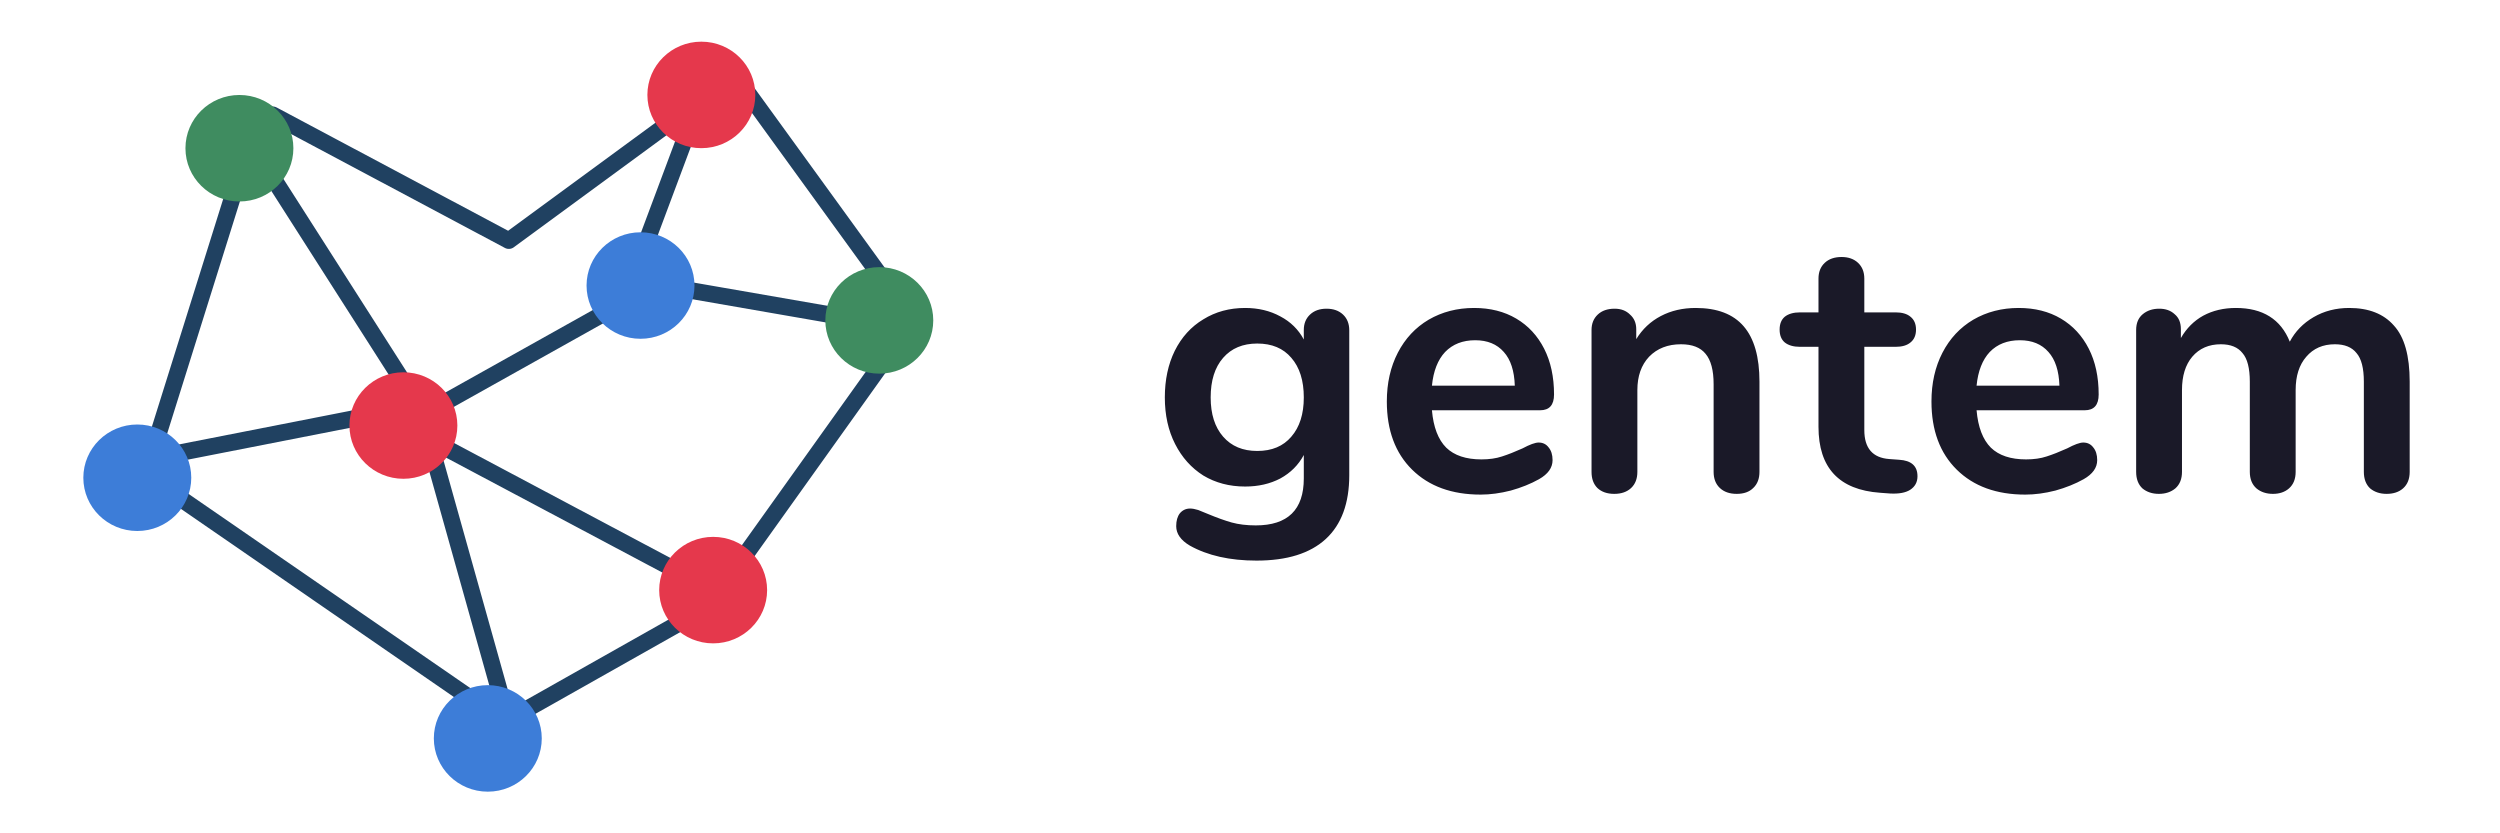     <svg width="150" height="50" viewBox="-5 0 150 45" fill="none" xmlns="http://www.w3.org/2000/svg">
     <style>

        <!-- svg{
            margin: auto;
        } -->

        .firstBlue{
            animation-name: motion;
            animation-timing-function: ease-in-out;
            animation-duration: 6s;
            animation-iteration-count: infinite;
        }

        .secondBlue{
            animation-name: motion;
            animation-timing-function: ease-in-out;
            animation-duration: 6s;
            animation-iteration-count: infinite;
            animation-delay: .2;
        }

        .thirdBlue{
            animation-name: motion;
            animation-timing-function: ease-in-out;
            animation-duration: 6s;
            animation-iteration-count: infinite;
            animation-delay: .3;
            transform: translate(1px, -1px);
        }

        .firstGreen{
            animation-name: motion;
            animation-timing-function: ease-in-out;
            animation-duration: 6s;
            animation-iteration-count: infinite;
            animation-delay: .2s;
        }

        .secondGreen{
            animation-name: motion;
            animation-timing-function: ease-in-out;
            animation-duration: 6s;
            animation-iteration-count: infinite;
            animation-delay: .2s;
            transform: translate(1px, -1px);
        }

        .firstRed{
            animation-name: motion;
            animation-timing-function: ease-in-out;
            animation-duration: 6s;
            animation-iteration-count: infinite;
        }

        .secondRed{
            animation-name: motion;
            animation-timing-function: ease-in-out;
            animation-duration: 6s;
            animation-iteration-count: infinite;
            animation-delay: .2s;
        }

        .thirdRed{
            animation-name: motion;
            animation-timing-function: ease-in-out;
            animation-duration: 6s;
            animation-iteration-count: infinite;
            animation-delay: .35s;
        }

        @keyframes motion {
            0%{
                transform: translate(0);
            }

            20%{
                transform: translate(1px, 2px);
            }

            40%{
                transform: translate(-1px, -1px);
            }

            60%{
                transform: translate(-1px, 2px);
            }

            80%{
                transform: translate(1px, -1px);
            }

            100%{
                transform: translate(0);
            }
        }

        .lineOne{
            animation-name: lineOne;
            animation-timing-function: ease-in-out;
            animation-duration: 6s;
            animation-iteration-count: infinite;
        }

        @keyframes lineOne {
            0%{
                d:path("M9.365 6.39 L19.204 23.032");
            }

            20%{
                d:path("M9.30 6.39 L20.204 25.032");
            }

            40%{
                d:path("M8.30 5.39 L19.204 24.032");
            }

            60%{
                d:path("M7.80 7.59 L17.504 24.032");

            }

            80%{
                d:path("M11 7.59 L21.504 24.032");
            }

            100%{
                d:path("M9.365 6.39 L19.204 23.032");
            }
        }

        .lineTwo{
            animation-name: lineTwo;
            animation-timing-function: ease-in-out;
            animation-duration: 6s;
            animation-iteration-count: infinite;
        }

        @keyframes lineTwo {
            0%{
                d:path("M19.204 23.032 L3.238 26.165");
            }

            20%{
                d:path("M19.204 25.032 L3.238 28.165");
            }

            40%{
                d:path("M19.204 22.032 L3.238 25.165");
            }

            60%{
                d:path("M19.204 25.032 L3.238 28.165");

            }

            80%{
                d:path("M19.204 22.032 L3.238 25.165");
            }

            100%{
                d:path("M19.204 23.032 L3.238 26.165");
            }
        }

        .lineThree{
            animation-name: lineThree;
            animation-timing-function: ease-in-out;
            animation-duration: 6s;
            animation-iteration-count: infinite;
        }

        @keyframes lineThree {
            0%{
                d:path("M32.431 15.632 L19.204 23.032");
            }

            20%{
                d:path("M33.431 17.832 L19.204 25.032");
            }

            40%{
                d:path("M30.431 15.532 L19.204 22.032");
            }

            60%{
                d:path("M33.431 17.032 L19.204 25.032");

            }

            80%{
                d:path("M33.431 14.532 L19.204 23.032");
            }

            100%{
                d:path("M32.431 15.632 L19.204 23.032");
            }
        }

        .lineFour{
            animation-name: lineFour;
            animation-timing-function: ease-in-out;
            animation-duration: 6s;
            animation-iteration-count: infinite;
        }

        @keyframes lineFour {
            0%{
                d:path("M19.204 23.032 L24.268 41.805");
            }

            20%{
                d:path("M19.204 23.032 L24.868 42.805");
            }

            40%{
                d:path("18.704 23.032 L23.568 41.805");
            }

            60%{
                d:path("M17.904 23.032 L22.968 41.805");

            }

            80%{
                d:path("M20.504 23.032 L25.768 41.805");
            }

            100%{
                d:path("M19.204 23.032 L24.268 41.805");
            }
        }

        .lineFive{
            animation-name: lifeFive;
            animation-timing-function: ease-in-out;
            animation-duration: 6s;
            animation-iteration-count: infinite;
        }

        @keyframes lifeFive {
            0%{
                d:path("M37.081 3.195 L32.431 15.632");
            }

            20%{
                d:path("M38.081 5.195 L34.431 15.632");
            }

            40%{
                d:path("M35.581 4.195 L31.431 13.632");
            }

            60%{
                d:path("M36.581 4.195 L32.431 15.632");
            }

            80%{
                d:path("M37.481 4.195 L33.431 15.632");
            }

            100%{
                d:path("M37.081 3.195 L32.431 15.632");
            }
        }

        .lineSix {
            animation-name: lineSix;
            animation-timing-function: ease-in-out;
            animation-duration: 6s;
            animation-iteration-count: infinite;
        }

        @keyframes lineSix {
            0%{
                d:path("M46.758 17.723 L32.431 15.632");
            }

            20%{
                d:path("M46.758 19.723 L32.431 17.032");
            }

            40%{
                d:path("M46.758 16.723 L32.431 14.732");
            }

            60%{
                d:path("M46.758 19.723 L32.431 17.232");
            }

            80%{
                d:path("M46.758 16.723 L32.431 14.232");
            }

            100%{
                d:path("M46.758 17.723 L32.431 15.632");
            }
        }

        .lineSeven{
            animation-name: liveSeven;
            animation-timing-function: ease-in-out;
            animation-duration: 6s;
            animation-iteration-count: infinite;
        }

        @keyframes liveSeven {
            0%{
                d:path("M37.789 32.907 L19.204 23.032");
            }

            20%{
                d:path("M37.789 33.907 L19.204 23.032");
            }

            40%{
                d:path("M35.589 30.907 L18.204 23.032");
            }

            60%{
                d:path("M38.589 36.907 L18.204 25.032");
            }

            80%{
                d:path("M40.589 32.907 L20.204 23.032");
            }

            100%{
                d:path("M37.789 32.907 L19.204 23.032");
            }
        }

        .final{
            animation-name: final;
            animation-timing-function: ease-in-out;
            animation-duration: 6s;
            animation-iteration-count: infinite;
            animation-delay: .3s;
        }

        @keyframes final {
            0%{
                d:path("M9.365 6.39 L3.238 26.166 L24.268 41.805 L37.789 32.907 L46.762 17.724 L37.081 3.195 L25.53 10.935 L9.365 6.39Z");
            }

            20%{
                d:path("M9.965 7.09 L3.738 26.966 L24.268 43.805 L39.789 33.907 L48.762 18.724 L37.081 3.995 L28.53 10.935 L9.365 7.39Z");
            }

            40%{
                d:path("M7.965 4.09 L1.038 26.966 L24.268 41.805 L33.789 33.907 L46.762 16.724 L35.081 1.995 L25.53 9.935 L9.365 5.39Z");
            }

            60%{
                d:path("final" d="M7.965 8.09 L1.738 27.966 L24.268 44.805 L38.489 33.907 L46.762 18.724 L36.081 2.995 L22.53 9.935 L9.365 7.39Z");
            }

            80%{
                d:path("M9.965 6.09 L3.738 25.966 L25.268 40.805 L37.489 33.907 L49.762 16.724 L39.081 1.995 L25.53 11.935 L11.365 4.39Z");
            }

            100%{
                d:path("M9.365 6.39 L3.238 26.166 L24.268 41.805 L37.789 32.907 L46.762 17.724 L37.081 3.195 L25.53 10.935 L9.365 6.39Z");
            }
        }

    </style>
        <path class="final" d="M9.965 6.09 L3.738 25.966 L25.268 40.805 L37.489 33.907 L49.762 16.724 L39.081 1.995 L25.53 11.935 L11.365 4.39Z" stroke="#204161" stroke-linecap="round" stroke-linejoin="round"/>

        <path class="lineOne" d="M11 7.59 L21.504 24.032" stroke="#204161" stroke-linecap="round" stroke-linejoin="round"/>
        <path class="lineTwo" d="M19.204 22.032 L3.238 25.165" stroke="#204161" stroke-linecap="round" stroke-linejoin="round"/>
        <path class="lineThree" d="M32.431 15.632 L19.204 23.032" stroke="#204161" stroke-linecap="round" stroke-linejoin="round"/>
        <path class="lineFour" d="M20.504 23.032 L25.768 41.805" stroke="#204161" stroke-linecap="round" stroke-linejoin="round"/>
        <path class="lineFive" d="M37.081 3.195 L32.431 15.632" stroke="#204161" stroke-linecap="round" stroke-linejoin="round"/>
        <path class="lineSix" d="M46.758 16.723 L32.431 14.232" stroke="#204161" stroke-linecap="round" stroke-linejoin="round"/>
        <path class="lineSeven" d="M37.789 32.907 L19.204 23.032" stroke="#204161" stroke-linecap="round" stroke-linejoin="round"/>

        <path class="firstBlue" d="M3.238 29.36C5.026 29.36 6.476 27.93 6.476 26.165C6.476 24.401 5.026 22.97 3.238 22.97C1.45 22.97 0 24.401 0 26.165C0 27.93 1.45 29.36 3.238 29.36Z" fill="#3D7DD8"/>
        <path class="secondBlue" d="M24.268 45C26.057 45 27.506 43.569 27.506 41.804C27.506 40.04 26.057 38.609 24.268 38.609C22.48 38.609 21.03 40.04 21.03 41.804C21.03 43.569 22.48 45 24.268 45Z" fill="#3D7DD8"/>
        <path class="thirdBlue" d="M32.431 18.827C34.22 18.827 35.669 17.397 35.669 15.632C35.669 13.867 34.22 12.437 32.431 12.437C30.643 12.437 29.193 13.867 29.193 15.632C29.193 17.397 30.643 18.827 32.431 18.827Z" fill="#3D7DD8"/>
        <path class="firstGreen" d="M9.365 9.589C11.154 9.589 12.603 8.159 12.603 6.394C12.603 4.629 11.154 3.199 9.365 3.199C7.577 3.199 6.127 4.629 6.127 6.394C6.127 8.159 7.577 9.589 9.365 9.589Z" fill="#3F8C60"/>
        <path class="firstRed" d="M19.204 26.227C20.993 26.227 22.442 24.797 22.442 23.032C22.442 21.267 20.993 19.837 19.204 19.837C17.416 19.837 15.966 21.267 15.966 23.032C15.966 24.797 17.416 26.227 19.204 26.227Z" fill="#E5384C"/>
        <path class="thirdRed" d="M37.081 6.39C38.87 6.39 40.319 4.96 40.319 3.195C40.319 1.431 38.87 0 37.081 0C35.293 0 33.843 1.431 33.843 3.195C33.843 4.96 35.293 6.39 37.081 6.39Z" fill="#E5384C"/>
        <path class="secondGreen" d="M46.758 20.919C48.547 20.919 49.996 19.488 49.996 17.724C49.996 15.959 48.547 14.528 46.758 14.528C44.97 14.528 43.52 15.959 43.52 17.724C43.52 19.488 44.97 20.919 46.758 20.919Z" fill="#3F8C60"/>
        <path class="secondRed" d="M37.789 36.102C39.577 36.102 41.027 34.672 41.027 32.907C41.027 31.142 39.577 29.712 37.789 29.712C36.001 29.712 34.551 31.142 34.551 32.907C34.551 34.672 36.001 36.102 37.789 36.102Z" fill="#E5384C"/>
        <path d="M74.592 16.022C75.002 16.022 75.332 16.139 75.582 16.374C75.831 16.609 75.956 16.924 75.956 17.32V26.01C75.956 27.697 75.486 28.973 74.548 29.838C73.609 30.703 72.223 31.136 70.39 31.136C68.791 31.136 67.456 30.835 66.386 30.234C65.843 29.911 65.572 29.523 65.572 29.068C65.572 28.745 65.645 28.489 65.792 28.298C65.953 28.107 66.158 28.012 66.408 28.012C66.54 28.012 66.701 28.041 66.892 28.1C67.082 28.173 67.28 28.254 67.486 28.342C68.014 28.562 68.483 28.731 68.894 28.848C69.319 28.965 69.803 29.024 70.346 29.024C72.267 29.024 73.228 28.085 73.228 26.208V24.8C72.905 25.401 72.436 25.871 71.82 26.208C71.204 26.531 70.5 26.692 69.708 26.692C68.769 26.692 67.933 26.472 67.2 26.032C66.481 25.577 65.916 24.947 65.506 24.14C65.095 23.333 64.89 22.402 64.89 21.346C64.89 20.29 65.088 19.359 65.484 18.552C65.894 17.731 66.466 17.1 67.2 16.66C67.933 16.205 68.769 15.978 69.708 15.978C70.5 15.978 71.204 16.147 71.82 16.484C72.436 16.807 72.905 17.269 73.228 17.87V17.298C73.228 16.917 73.352 16.609 73.602 16.374C73.851 16.139 74.181 16.022 74.592 16.022ZM70.434 24.558C71.314 24.558 71.996 24.272 72.48 23.7C72.978 23.128 73.228 22.343 73.228 21.346C73.228 20.334 72.978 19.542 72.48 18.97C71.996 18.398 71.314 18.112 70.434 18.112C69.568 18.112 68.886 18.398 68.388 18.97C67.889 19.542 67.64 20.334 67.64 21.346C67.64 22.343 67.889 23.128 68.388 23.7C68.886 24.272 69.568 24.558 70.434 24.558ZM87.318 24.052C87.567 24.052 87.765 24.147 87.912 24.338C88.073 24.529 88.154 24.785 88.154 25.108C88.154 25.563 87.883 25.944 87.34 26.252C86.841 26.531 86.277 26.758 85.646 26.934C85.015 27.095 84.414 27.176 83.842 27.176C82.111 27.176 80.74 26.677 79.728 25.68C78.716 24.683 78.21 23.319 78.21 21.588C78.21 20.488 78.43 19.513 78.87 18.662C79.31 17.811 79.926 17.151 80.718 16.682C81.525 16.213 82.434 15.978 83.446 15.978C84.414 15.978 85.257 16.191 85.976 16.616C86.695 17.041 87.252 17.643 87.648 18.42C88.044 19.197 88.242 20.114 88.242 21.17C88.242 21.801 87.963 22.116 87.406 22.116H80.916C81.004 23.128 81.29 23.876 81.774 24.36C82.258 24.829 82.962 25.064 83.886 25.064C84.355 25.064 84.766 25.005 85.118 24.888C85.485 24.771 85.895 24.609 86.35 24.404C86.79 24.169 87.113 24.052 87.318 24.052ZM83.512 17.914C82.764 17.914 82.163 18.149 81.708 18.618C81.268 19.087 81.004 19.762 80.916 20.642H85.888C85.859 19.747 85.639 19.073 85.228 18.618C84.817 18.149 84.245 17.914 83.512 17.914ZM96.74 15.978C98.03 15.978 98.991 16.345 99.621 17.078C100.252 17.811 100.568 18.919 100.568 20.4V25.812C100.568 26.223 100.443 26.545 100.194 26.78C99.959 27.015 99.629 27.132 99.204 27.132C98.778 27.132 98.441 27.015 98.192 26.78C97.942 26.545 97.817 26.223 97.817 25.812V20.554C97.817 19.718 97.656 19.109 97.334 18.728C97.025 18.347 96.534 18.156 95.859 18.156C95.067 18.156 94.43 18.405 93.945 18.904C93.476 19.403 93.242 20.07 93.242 20.906V25.812C93.242 26.223 93.117 26.545 92.868 26.78C92.618 27.015 92.281 27.132 91.856 27.132C91.43 27.132 91.093 27.015 90.844 26.78C90.609 26.545 90.492 26.223 90.492 25.812V17.298C90.492 16.917 90.616 16.609 90.865 16.374C91.115 16.139 91.452 16.022 91.877 16.022C92.259 16.022 92.567 16.139 92.802 16.374C93.051 16.594 93.175 16.887 93.175 17.254V17.848C93.542 17.247 94.034 16.785 94.65 16.462C95.266 16.139 95.962 15.978 96.74 15.978ZM108.949 25.086C109.682 25.13 110.049 25.46 110.049 26.076C110.049 26.428 109.902 26.699 109.609 26.89C109.33 27.066 108.927 27.139 108.399 27.11L107.805 27.066C105.341 26.89 104.109 25.57 104.109 23.106V18.31H103.009C102.613 18.31 102.305 18.222 102.085 18.046C101.879 17.87 101.777 17.613 101.777 17.276C101.777 16.939 101.879 16.682 102.085 16.506C102.305 16.33 102.613 16.242 103.009 16.242H104.109V14.218C104.109 13.822 104.233 13.507 104.483 13.272C104.732 13.037 105.069 12.92 105.495 12.92C105.905 12.92 106.235 13.037 106.485 13.272C106.734 13.507 106.859 13.822 106.859 14.218V16.242H108.729C109.125 16.242 109.425 16.33 109.631 16.506C109.851 16.682 109.961 16.939 109.961 17.276C109.961 17.613 109.851 17.87 109.631 18.046C109.425 18.222 109.125 18.31 108.729 18.31H106.859V23.304C106.859 24.389 107.357 24.969 108.355 25.042L108.949 25.086ZM119.996 24.052C120.245 24.052 120.443 24.147 120.59 24.338C120.751 24.529 120.832 24.785 120.832 25.108C120.832 25.563 120.56 25.944 120.018 26.252C119.519 26.531 118.954 26.758 118.324 26.934C117.693 27.095 117.092 27.176 116.52 27.176C114.789 27.176 113.418 26.677 112.406 25.68C111.394 24.683 110.888 23.319 110.888 21.588C110.888 20.488 111.108 19.513 111.548 18.662C111.988 17.811 112.604 17.151 113.396 16.682C114.202 16.213 115.112 15.978 116.124 15.978C117.092 15.978 117.935 16.191 118.654 16.616C119.372 17.041 119.93 17.643 120.326 18.42C120.722 19.197 120.92 20.114 120.92 21.17C120.92 21.801 120.641 22.116 120.084 22.116H113.594C113.682 23.128 113.968 23.876 114.452 24.36C114.936 24.829 115.64 25.064 116.564 25.064C117.033 25.064 117.444 25.005 117.796 24.888C118.162 24.771 118.573 24.609 119.028 24.404C119.468 24.169 119.79 24.052 119.996 24.052ZM116.19 17.914C115.442 17.914 114.84 18.149 114.386 18.618C113.946 19.087 113.682 19.762 113.594 20.642H118.566C118.536 19.747 118.316 19.073 117.906 18.618C117.495 18.149 116.923 17.914 116.19 17.914ZM135.951 15.978C137.125 15.978 138.019 16.33 138.635 17.034C139.266 17.723 139.581 18.845 139.581 20.4V25.812C139.581 26.237 139.449 26.567 139.185 26.802C138.936 27.022 138.606 27.132 138.195 27.132C137.799 27.132 137.469 27.022 137.205 26.802C136.956 26.567 136.831 26.237 136.831 25.812V20.4C136.831 19.593 136.685 19.021 136.391 18.684C136.113 18.332 135.68 18.156 135.093 18.156C134.375 18.156 133.803 18.405 133.377 18.904C132.952 19.388 132.739 20.055 132.739 20.906V25.812C132.739 26.237 132.607 26.567 132.343 26.802C132.094 27.022 131.771 27.132 131.375 27.132C130.979 27.132 130.649 27.022 130.385 26.802C130.121 26.567 129.989 26.237 129.989 25.812V20.4C129.989 19.593 129.843 19.021 129.549 18.684C129.271 18.332 128.838 18.156 128.251 18.156C127.533 18.156 126.961 18.405 126.535 18.904C126.125 19.388 125.919 20.055 125.919 20.906V25.812C125.919 26.237 125.787 26.567 125.523 26.802C125.259 27.022 124.929 27.132 124.533 27.132C124.137 27.132 123.807 27.022 123.543 26.802C123.294 26.567 123.169 26.237 123.169 25.812V17.298C123.169 16.887 123.301 16.572 123.565 16.352C123.829 16.132 124.159 16.022 124.555 16.022C124.937 16.022 125.245 16.132 125.479 16.352C125.729 16.557 125.853 16.858 125.853 17.254V17.782C126.191 17.195 126.638 16.748 127.195 16.44C127.767 16.132 128.42 15.978 129.153 15.978C130.767 15.978 131.845 16.653 132.387 18.002C132.71 17.386 133.187 16.895 133.817 16.528C134.448 16.161 135.159 15.978 135.951 15.978Z" fill="#1A1928"/>

    </svg>
